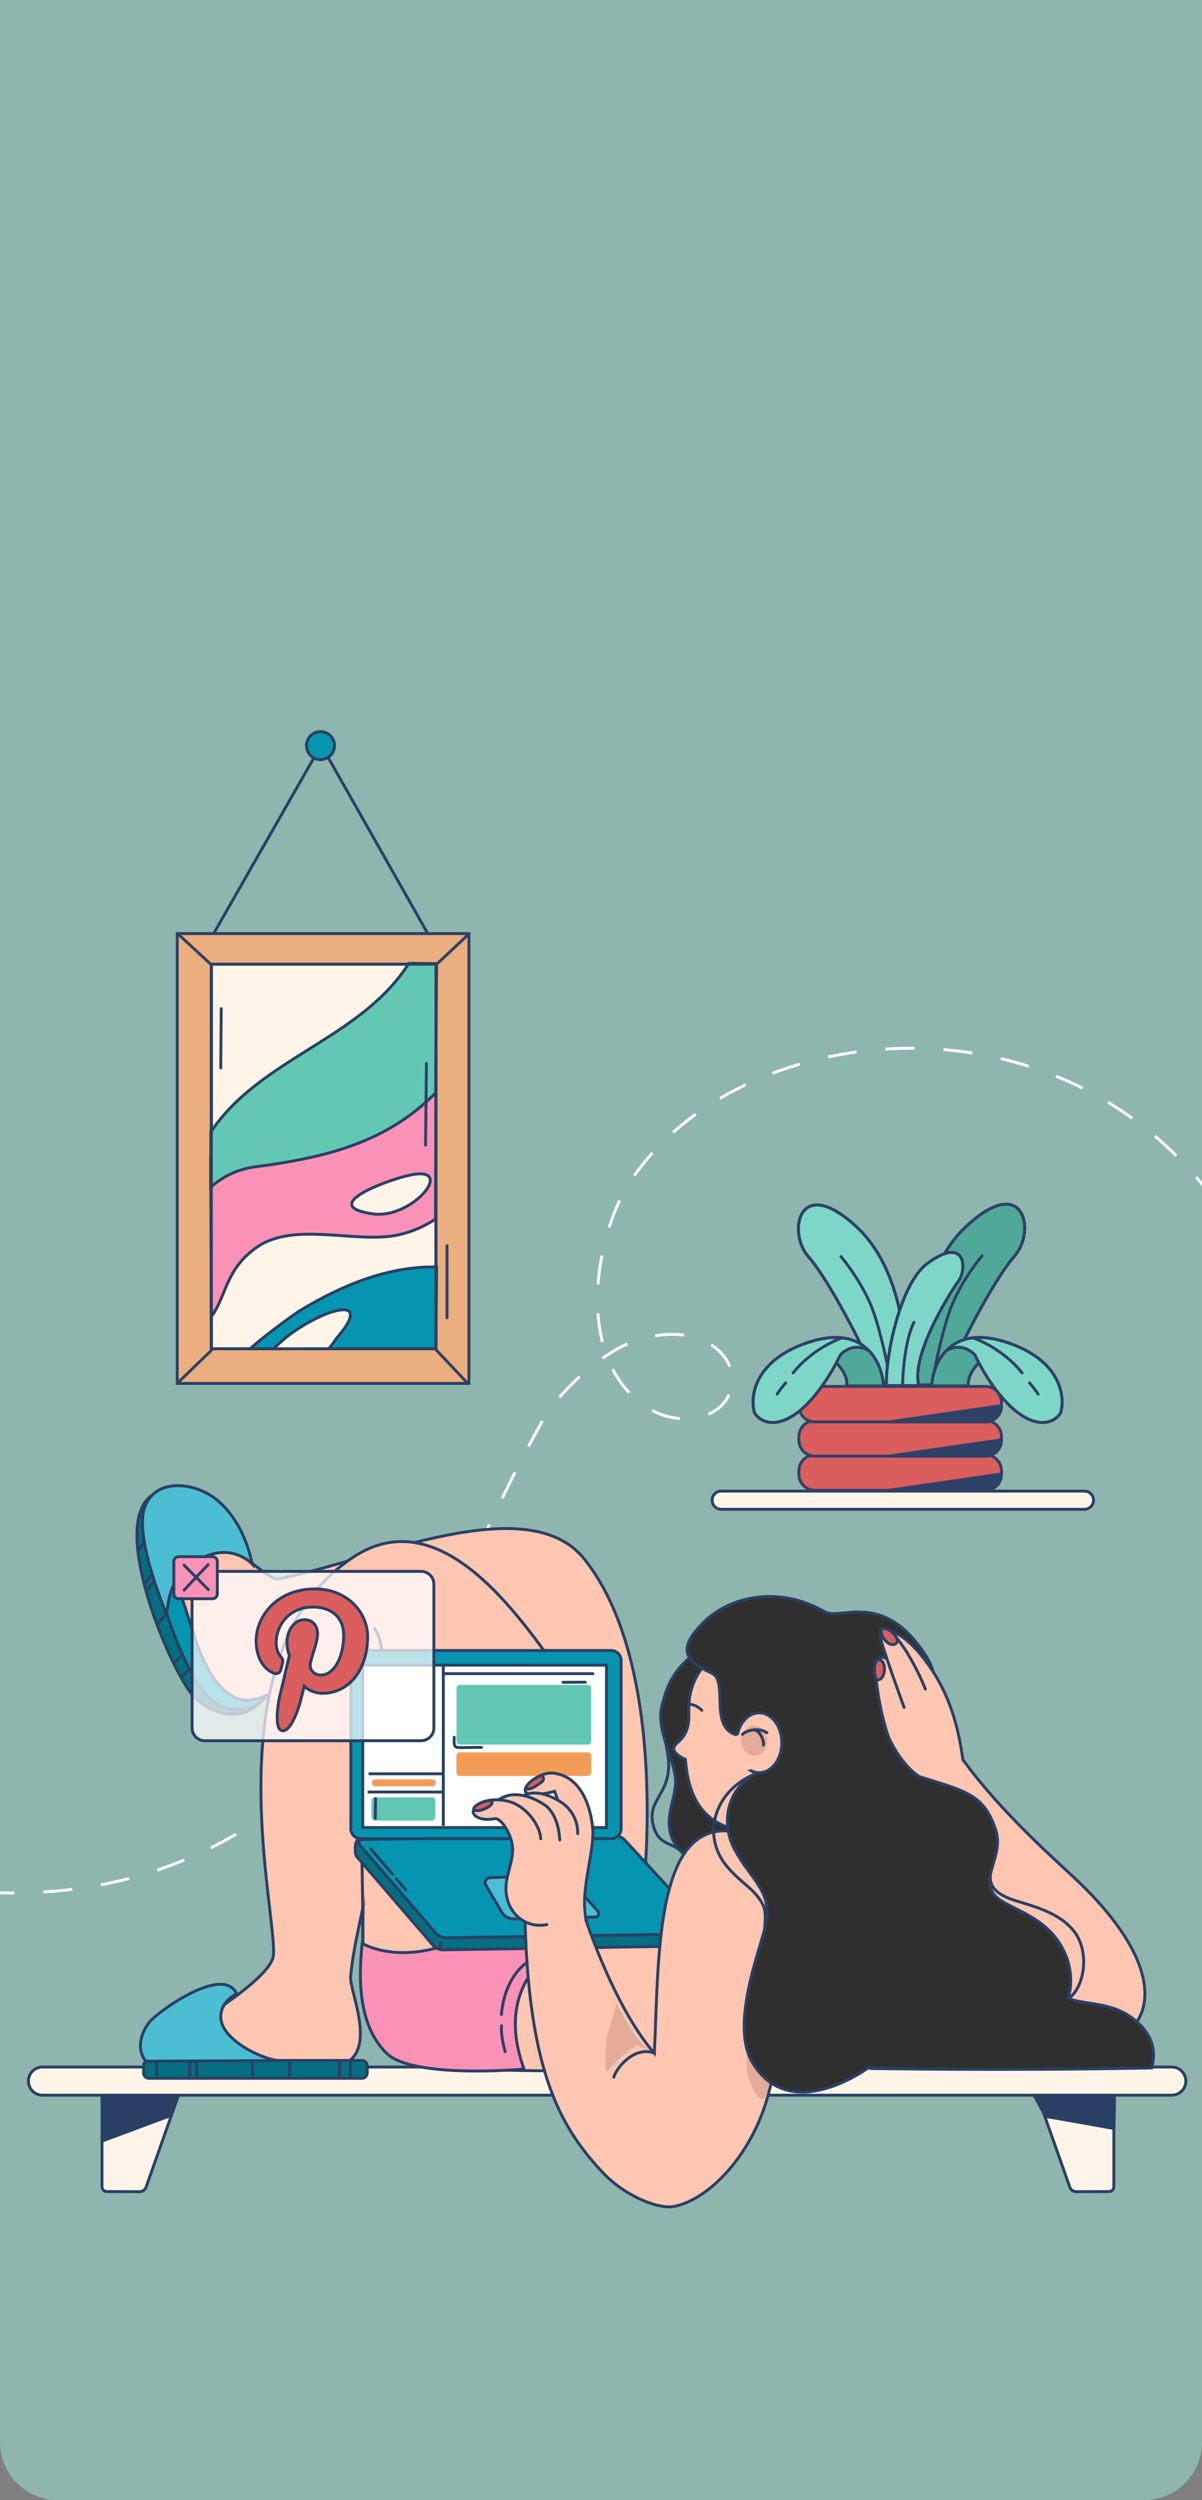 <svg width="414" height="861" viewBox="0 0 414 861" fill="none" xmlns="http://www.w3.org/2000/svg">
<rect x="0" y="0" width="414" height="861" fill="#808080" stroke="none"/>
<g clip-path="url(#clip0_1091_4996)">
<path d="M0 0H414V841C414 852.046 405.046 861 394 861H20C8.954 861 0 852.046 0 841V0Z" fill="#8EB6AE"/>
<g clip-path="url(#clip1_1091_4996)">
<path d="M418.188 413.186C362.818 338.053 253.942 351.404 217.179 406.709C205.029 424.987 197.234 467.568 222.466 484.44C232.308 491.021 244.935 489.396 249.847 482.452C258.453 470.285 243.048 452.667 217.361 462.328C207.827 465.914 193.126 478.052 186.299 490.273C168.746 521.696 161.697 543.93 142.456 572.088C74.277 671.863 -18.195 666.316 -119.231 619.495" stroke="white" stroke-miterlimit="10" stroke-dasharray="10 10"/>
<path d="M67.056 332.972L110.61 256.603L155.267 335.514" stroke="#294064" stroke-miterlimit="10" stroke-linecap="round"/>
<path d="M61.045 321.52H161.516V476.412H61.045V321.52Z" fill="#EBAE7E" stroke="#294064" stroke-miterlimit="10"/>
<path d="M72.795 332.048H150.147V464.494H72.795V332.048Z" fill="#FFF4E8" stroke="#294064" stroke-miterlimit="10"/>
<path d="M86.126 464.494C92.283 458.987 102.179 452.039 103.059 451.504C117.98 442.445 133.821 436.021 150.377 436.327L150.147 464.494H86.126Z" fill="#0595B0" stroke="#294064" stroke-miterlimit="10" stroke-linecap="round"/>
<path d="M72.775 453.451C78.126 446.163 77.582 437.054 88.584 429.447C101.421 420.572 122.801 428.368 137.064 425.311C141.699 424.318 146.065 422.409 150.009 419.82L150.197 356.025C134.315 353.826 115.028 371.995 103.519 378.44C97.306 381.92 91.428 385.388 85.597 389.469C80.95 392.722 76.721 394.357 72.562 398.271L72.775 453.451Z" fill="#FA91B6" stroke="#294064" stroke-miterlimit="10" stroke-linecap="round"/>
<path d="M150.377 331.879L140.82 331.746C124.278 357.882 89.69 364.267 72.626 389.814L72.562 408.877C76.766 405.154 81.878 402.631 87.665 401.876C112.789 398.599 133.28 393.312 150.06 376.369L150.377 331.879Z" fill="#62C8B3" stroke="#294064" stroke-miterlimit="10" stroke-linecap="round"/>
<path d="M140.535 404.834C132.018 406.859 109.718 415.36 128.407 418.03C142.202 420.001 157.925 400.701 140.535 404.834Z" fill="#FFF4E8" stroke="#294064" stroke-miterlimit="10" stroke-linecap="round"/>
<path d="M94.276 464.519C99.13 459.286 106.286 455.018 112.198 452.555C113.356 452.072 119.324 449.896 120.434 451.896C121.705 454.182 117.562 458.818 116.261 460.462C115.185 461.82 114.494 463.021 113.21 464.494L94.276 464.519Z" fill="#FFF4E8" stroke="#294064" stroke-miterlimit="10" stroke-linecap="round"/>
<path d="M72.795 332.048H150.147V464.494H72.795V332.048Z" stroke="#294064" stroke-miterlimit="10"/>
<path d="M150.377 332.087L161.551 321.579" stroke="#2E4166" stroke-miterlimit="10" stroke-linecap="round"/>
<path d="M149.989 464.634L160.905 476.191" stroke="#2E4166" stroke-miterlimit="10" stroke-linecap="round"/>
<path d="M73.35 464.503L61.42 476.023" stroke="#2E4166" stroke-miterlimit="10" stroke-linecap="round"/>
<path d="M72.41 331.879L61.655 321.962" stroke="#2E4166" stroke-miterlimit="10" stroke-linecap="round"/>
<path d="M76.195 347.351L76.033 367.784" stroke="#2E4166" stroke-miterlimit="10" stroke-linecap="round"/>
<path d="M146.877 366.227L146.571 394.362" stroke="#2E4166" stroke-miterlimit="10" stroke-linecap="round"/>
<path d="M153.96 453.831L153.964 428.975" stroke="#2E4166" stroke-miterlimit="10" stroke-linecap="round"/>
<path d="M105.56 256.78C105.56 254.114 107.721 251.953 110.387 251.953C113.053 251.953 115.214 254.114 115.214 256.78C115.214 259.446 113.053 261.607 110.387 261.607C107.721 261.607 105.56 259.446 105.56 256.78Z" fill="#0595B0" stroke="#294064" stroke-miterlimit="10"/>
<path d="M383.641 722.037C383.641 721.138 382.912 720.409 382.013 720.409H358.504C357.709 720.409 357.153 721.195 357.418 721.944L368.483 753.244C368.808 754.164 369.679 754.778 370.655 754.774L382.013 754.731C382.913 754.727 383.641 753.996 383.641 753.096V722.037Z" fill="#FFF4E8" stroke="#294064" stroke-miterlimit="10"/>
<path d="M35.136 722.037C35.136 721.138 35.865 720.409 36.765 720.409H60.274C61.069 720.409 61.625 721.195 61.36 721.944L50.294 753.244C49.969 754.164 49.098 754.778 48.123 754.774L36.765 754.731C35.864 754.727 35.136 753.996 35.136 753.096V722.037Z" fill="#FFF4E8" stroke="#294064" stroke-miterlimit="10"/>
<path d="M354.459 718.372L360.072 728.825L383.641 733.017C383.641 733.017 384.094 722.954 383.641 716.694C369.061 715.923 367.914 717.721 353.333 716.95" fill="#294064"/>
<path d="M354.459 718.372L360.072 728.825L383.641 733.017C383.641 733.017 384.094 722.954 383.641 716.694C369.061 715.923 367.914 717.721 353.333 716.95" stroke="#294064" stroke-miterlimit="10" stroke-linecap="round"/>
<path d="M35.21 719.168L35.975 737.04L57.913 728.881L60.646 721.327C60.646 721.327 55.195 719.453 52.357 719.373C45.998 719.194 39.635 719.482 33.273 719.536" fill="#294064"/>
<path d="M35.21 719.168L35.975 737.04L57.913 728.881L60.646 721.327C60.646 721.327 55.195 719.453 52.357 719.373C45.998 719.194 39.635 719.482 33.273 719.536" stroke="#294064" stroke-miterlimit="10" stroke-linecap="round"/>
<path d="M408.436 716.685C408.436 714.013 406.27 711.848 403.599 711.848H14.626C11.954 711.848 9.789 714.013 9.789 716.685V716.703C9.789 719.375 11.954 721.54 14.626 721.54H403.599C406.27 721.54 408.436 719.375 408.436 716.703V716.685Z" fill="#FFF4E8" stroke="#294064" stroke-miterlimit="10"/>
<path d="M245.272 516.619C245.272 514.903 246.663 513.512 248.378 513.512H373.525C375.241 513.512 376.632 514.903 376.632 516.619V516.668C376.632 518.383 375.241 519.774 373.525 519.774H248.378C246.663 519.774 245.272 518.383 245.272 516.668V516.619Z" fill="#FFF4E8" stroke="#294064" stroke-miterlimit="10"/>
<path d="M275.153 506.532C275.153 503.48 277.627 501.007 280.678 501.007H339.411C342.463 501.007 344.936 503.48 344.936 506.532V507.122V507.712C344.936 510.763 342.463 513.237 339.411 513.237H300.234H280.678C277.627 513.237 275.153 510.763 275.153 507.712V506.532Z" fill="#DB5E5E" stroke="#2E4166" stroke-miterlimit="10"/>
<path d="M339.411 513.237H306.13L344.936 507.613V507.712C344.936 510.763 342.463 513.237 339.411 513.237Z" fill="#2E4166" stroke="#2E4166" stroke-miterlimit="10"/>
<path d="M275.153 494.758C275.153 491.706 277.627 489.233 280.678 489.233H339.411C342.463 489.233 344.936 491.706 344.936 494.758V495.348V495.938C344.936 498.99 342.463 501.463 339.411 501.463H300.234H280.678C277.627 501.463 275.153 498.99 275.153 495.938V494.758Z" fill="#DB5E5E" stroke="#2E4166" stroke-miterlimit="10"/>
<path d="M339.411 501.463H306.13L344.936 495.839V495.938C344.936 498.99 342.463 501.463 339.411 501.463Z" fill="#2E4166" stroke="#2E4166" stroke-miterlimit="10"/>
<path d="M275.153 482.987C275.153 479.935 277.627 477.462 280.678 477.462H339.411C342.463 477.462 344.936 479.935 344.936 482.987V483.577V484.167C344.936 487.218 342.463 489.692 339.411 489.692H300.234H280.678C277.627 489.692 275.153 487.218 275.153 484.167V482.987Z" fill="#DB5E5E" stroke="#2E4166" stroke-miterlimit="10"/>
<path d="M339.411 489.692H306.13L344.936 484.067V484.167C344.936 487.218 342.463 489.692 339.411 489.692Z" fill="#2E4166" stroke="#2E4166" stroke-miterlimit="10"/>
<path d="M278.42 432.76C284.279 439.399 292.905 455.707 296.485 463.031L302.345 477.191H306.983H311.621C312.76 465.147 311.035 437.349 295.021 422.507C275.003 403.953 271.097 424.459 278.42 432.76Z" fill="#7ED7C6" stroke="#294064" stroke-miterlimit="10" stroke-linecap="round"/>
<path d="M289.65 432.76C291.766 435.201 296.779 441.939 299.903 449.361C303.028 456.782 305.925 471.006 306.983 477.191M306.983 477.191H311.621C312.76 465.147 311.035 437.349 295.021 422.507C275.003 403.953 271.097 424.459 278.42 432.76C284.279 439.399 292.905 455.707 296.485 463.031L302.345 477.191H306.983Z" stroke="#2E4166" stroke-miterlimit="10" stroke-linecap="round"/>
<path d="M349.499 432.487C343.64 439.127 335.015 455.434 331.434 462.758L325.575 476.919H320.936H316.298C315.159 464.875 316.884 437.076 332.899 422.234C352.917 403.68 356.823 424.187 349.499 432.487Z" fill="#50A998" stroke="#294064" stroke-miterlimit="10" stroke-linecap="round"/>
<path d="M338.269 432.487C336.154 434.928 331.141 441.667 328.016 449.088C324.891 456.509 321.994 470.734 320.936 476.919M320.936 476.919H316.298C315.159 464.875 316.884 437.076 332.899 422.234C352.917 403.68 356.823 424.187 349.499 432.487C343.64 439.127 335.015 455.434 331.434 462.758L325.575 476.919H320.936Z" stroke="#2E4166" stroke-miterlimit="10" stroke-linecap="round"/>
<path d="M319.35 435.152C310.15 441.963 305.008 466.547 305.284 477.191H310.866H316.448C313.553 465.874 328.825 442.814 330.096 441.219C332.998 437.578 333 425.048 319.35 435.152Z" fill="#7ED7C6" stroke="#294064" stroke-miterlimit="10" stroke-linecap="round"/>
<path d="M310.866 477.191H316.448C313.553 465.874 328.825 442.814 330.096 441.219C332.998 437.578 333 425.048 319.35 435.152C310.15 441.963 305.008 466.547 305.284 477.191H310.866ZM310.866 477.191C310.935 472.341 311.817 461.185 314.794 455.365" stroke="#2E4166" stroke-miterlimit="10" stroke-linecap="round"/>
<path d="M346.199 462.103C365.401 468.173 366.958 480.904 365.336 486.512C364.039 488.821 359.563 492.251 352.038 487.501C345.657 483.474 340.07 474.893 337.134 469.36C335.723 470.679 333.031 474.109 333.55 477.276H320.9C321.102 473.737 322.443 468.876 325.765 465.314C327.938 462.986 330.957 461.212 335.06 460.725C338.133 460.359 341.812 460.716 346.199 462.103Z" fill="#7ED7C6" stroke="#294064" stroke-miterlimit="10" stroke-linecap="round"/>
<path d="M325.765 465.314C322.443 468.876 321.102 473.737 320.9 477.276H333.55C333.031 474.109 335.723 470.679 337.134 469.36M325.765 465.314C330.436 462.341 334.415 465.014 335.82 466.721C336.166 467.473 336.607 468.367 337.134 469.36M325.765 465.314C327.938 462.986 330.957 461.212 335.06 460.725M337.134 469.36C340.07 474.893 345.657 483.474 352.038 487.501C359.563 492.251 364.039 488.821 365.336 486.512C366.958 480.904 365.401 468.173 346.199 462.103C341.812 460.716 338.133 460.359 335.06 460.725M335.06 460.725C338.404 461.819 346.482 465.766 352.038 472.797M354.589 476.215C355.403 477.191 357.128 479.339 357.518 480.121" stroke="#2E4166" stroke-miterlimit="10" stroke-linecap="round"/>
<path d="M325.765 465.315C322.443 468.876 321.102 473.737 320.9 477.276H333.55C333.031 474.11 335.723 470.679 337.134 469.36C336.607 468.368 336.166 467.474 335.82 466.722C334.415 465.014 330.436 462.342 325.765 465.315Z" fill="#50A998" stroke="#2E4166" stroke-miterlimit="10" stroke-linecap="round"/>
<path d="M278.999 462.103C259.797 468.173 258.24 480.904 259.862 486.512C261.159 488.821 265.635 492.251 273.161 487.501C279.541 483.474 285.129 474.893 288.065 469.36C289.475 470.679 292.167 474.109 291.648 477.276H304.298C304.097 473.737 302.755 468.876 299.432 465.314C297.261 462.986 294.241 461.212 290.139 460.725C287.066 460.359 283.386 460.716 278.999 462.103Z" fill="#7ED7C6" stroke="#294064" stroke-miterlimit="10" stroke-linecap="round"/>
<path d="M299.432 465.314C302.755 468.876 304.097 473.737 304.298 477.276H291.648C292.167 474.109 289.475 470.679 288.065 469.36M299.432 465.314C294.762 462.341 290.783 465.014 289.377 466.721C289.032 467.473 288.591 468.367 288.065 469.36M299.432 465.314C297.261 462.986 294.241 461.212 290.139 460.725M288.065 469.36C285.129 474.893 279.541 483.474 273.161 487.501C265.635 492.251 261.159 488.821 259.862 486.512C258.24 480.904 259.797 468.173 278.999 462.103C283.386 460.716 287.066 460.359 290.139 460.725M290.139 460.725C286.794 461.819 278.716 465.766 273.161 472.797M270.609 476.215C269.795 477.191 268.07 479.339 267.68 480.121" stroke="#2E4166" stroke-miterlimit="10" stroke-linecap="round"/>
<path d="M299.432 465.315C302.755 468.876 304.097 473.737 304.298 477.276H291.648C292.167 474.11 289.475 470.679 288.065 469.36C288.591 468.368 289.032 467.474 289.377 466.722C290.783 465.014 294.762 462.342 299.432 465.315Z" fill="#50A998" stroke="#2E4166" stroke-miterlimit="10" stroke-linecap="round"/>
<path d="M83.351 539.476C83.351 539.476 96.468 571.674 92.068 582.245C87.676 592.799 74.935 592.599 66.882 584.385C59.366 576.72 37.618 526.339 51.955 515.21" fill="#056E81"/>
<path d="M83.351 539.476C83.351 539.476 96.468 571.674 92.068 582.245C87.676 592.799 74.935 592.599 66.882 584.385C59.366 576.72 37.618 526.339 51.955 515.21" stroke="#294064" stroke-miterlimit="10" stroke-linecap="round"/>
<path d="M85.044 538.223C85.044 538.223 97.232 575.007 91.104 584.68C88.689 588.493 78.714 591.545 71.743 584.417C62.808 575.281 54.384 548.122 53.169 539.545" fill="#0595B0"/>
<path d="M85.044 538.223C85.044 538.223 97.232 575.007 91.104 584.68C88.689 588.493 78.714 591.545 71.743 584.417C62.808 575.281 54.384 548.122 53.169 539.545" stroke="#294064" stroke-miterlimit="10" stroke-linecap="round"/>
<path d="M302.215 652.457L221.462 652.448C221.462 652.448 230.949 574.112 201.293 536.952C181.864 512.607 129.037 537.125 95.902 543.78C92.432 544.477 84.426 534.32 66.58 525.646C62.648 523.735 56.832 513.993 55.152 513.951C49.548 513.81 57.071 533.769 57.071 533.769C57.071 533.769 63.86 553.719 66.068 560.656C68.113 567.078 71.813 579.628 80.451 584.349C88.821 588.924 101.825 579.298 108.362 566.155C115.774 551.252 153.384 573.644 167.99 573.372C175.858 650.901 165.11 622.381 172.978 699.91C198.606 701.519 178.995 690.036 204.623 691.644" fill="#FFC6B2"/>
<path d="M302.215 652.457L221.462 652.448C221.462 652.448 230.949 574.112 201.293 536.952C181.864 512.607 129.037 537.125 95.902 543.78C92.432 544.477 84.426 534.32 66.58 525.646C62.648 523.735 56.832 513.993 55.152 513.951C49.548 513.81 57.071 533.769 57.071 533.769C57.071 533.769 63.86 553.719 66.068 560.656C68.113 567.078 71.813 579.628 80.451 584.349C88.821 588.924 101.825 579.298 108.362 566.155C115.774 551.252 153.384 573.644 167.99 573.372C175.858 650.901 165.11 622.381 172.978 699.91C198.606 701.519 178.995 690.036 204.623 691.644" stroke="#294064" stroke-miterlimit="10" stroke-linecap="round"/>
<path d="M253.436 712.04C256.193 693.975 199.483 638.059 188.768 595.205C179.658 558.773 120.779 511.582 126.268 545.381C135.608 602.885 111.977 693.685 136.465 708.9C147.972 716.049 253.436 712.04 253.436 712.04Z" fill="#FFC6B2" stroke="#294064" stroke-miterlimit="10" stroke-linecap="round"/>
<path d="M226.839 654.927C212.892 662.22 195.263 664.876 184.999 676.806C173.856 689.758 177.64 704.57 180.488 712.555C171.37 713.327 141.164 714.884 133.21 707.16C124.418 698.622 123.076 684.405 124.749 669.24C124.749 669.24 136.323 676.568 155.876 669.046C179.817 659.834 176.013 648.036 189.2 635.89C195.475 630.11 192.865 619.035 201.397 618.951" fill="#FA91B6"/>
<path d="M226.839 654.927C212.892 662.22 195.263 664.876 184.999 676.806C173.856 689.758 177.64 704.57 180.488 712.555C171.37 713.327 141.164 714.884 133.21 707.16C124.418 698.622 123.076 684.405 124.749 669.24C124.749 669.24 136.323 676.568 155.876 669.046C179.817 659.834 176.013 648.036 189.2 635.89C195.475 630.11 192.865 619.035 201.397 618.951" stroke="#294064" stroke-miterlimit="10" stroke-linecap="round"/>
<path d="M199.466 631.549C201.586 631.549 203.356 632.679 205.342 633.263C211.242 634.998 216.227 638.213 221.744 640.852C226.2 642.983 212.56 644.25 215.13 648.362C215.991 649.74 235.418 657.767 233.984 658.723C231.373 660.464 226.042 659.816 222.968 659.702C211.68 659.284 202.06 653.092 190.653 653.092" fill="#EBAE7E"/>
<path d="M199.466 631.549C201.586 631.549 203.356 632.679 205.342 633.263C211.242 634.998 216.227 638.213 221.744 640.852C226.2 642.983 212.56 644.25 215.13 648.362C215.991 649.74 235.418 657.767 233.984 658.723C231.373 660.464 226.042 659.816 222.968 659.702C211.68 659.284 202.06 653.092 190.653 653.092" stroke="#294064" stroke-miterlimit="10" stroke-linecap="round"/>
<path d="M196.178 580.488C183.876 564.764 154.516 514.311 121.456 536.395C71.82 569.552 96.031 660.883 94.118 673.759C93.098 680.624 71.676 694.416 67.612 696.322C63.879 698.073 49.198 702.957 52.046 708.164C54.519 712.687 85.019 717.171 98.768 711.969C102.109 710.705 110.605 714.762 118.852 710.632C129.697 705.2 120.357 685.775 120.77 680.706C122.268 662.33 132.908 633.053 135.838 584.391" fill="#FFC6B2"/>
<path d="M196.178 580.488C183.876 564.764 154.516 514.311 121.456 536.395C71.82 569.552 96.031 660.883 94.118 673.759C93.098 680.624 71.676 694.416 67.612 696.322C63.879 698.073 49.198 702.957 52.046 708.164C54.519 712.687 85.019 717.171 98.768 711.969C102.109 710.705 110.605 714.762 118.852 710.632C129.697 705.2 120.357 685.775 120.77 680.706C122.268 662.33 132.908 633.053 135.838 584.391" stroke="#294064" stroke-miterlimit="10" stroke-linecap="round"/>
<path d="M125.011 668.704C124.807 620.105 122.901 615.11 126.627 586.947C126.627 586.947 135.777 571.672 129.033 560.809" fill="#FFC6B2"/>
<path d="M125.011 668.704C124.807 620.105 122.901 615.11 126.627 586.947C126.627 586.947 135.777 571.672 129.033 560.809" stroke="#294064" stroke-miterlimit="10" stroke-linecap="round"/>
<path d="M135.289 637.99C135.422 638.434 135.612 638.864 135.688 639.32C136.288 642.923 137.431 646.505 137.317 650.156C137.253 652.175 135.998 653.98 135.17 655.823C133.836 658.791 127.266 661.431 126.257 659.789C125.714 658.906 125.517 650.583 125.517 650.583C124.74 647.529 126.954 640.404 128.533 637.19C129.707 634.8 132.278 632.679 132.317 629.876" fill="#FFC6B2"/>
<path d="M126.483 711.408C126.483 710.397 125.663 709.578 124.652 709.578H51.274C50.263 709.578 49.444 710.397 49.444 711.408V713.89C49.444 714.901 50.263 715.721 51.274 715.721H124.652C125.663 715.721 126.483 714.901 126.483 713.89V711.408Z" fill="#056E81" stroke="#294064" stroke-miterlimit="10"/>
<path d="M86.872 538.616C85.268 530.966 81.639 521.927 74.094 516.069C67.208 510.723 53.831 508.622 49.9 518.926C45.969 529.23 57.377 555.921 57.377 555.921C58.267 550.802 57.937 543.483 68.391 537.259C79.494 530.648 86.872 538.616 86.872 538.616Z" fill="#4CBED4" stroke="#294064" stroke-miterlimit="10" stroke-linecap="round"/>
<path d="M81.555 686.701C81.555 686.701 76.566 688.649 76.061 693.864C75.295 701.752 88.916 708.692 95.677 709.632L50.205 709.827C47.237 706.304 48.006 700.573 51.589 696.227C54.367 692.859 76.933 676.395 81.555 686.701Z" fill="#4CBED4" stroke="#294064" stroke-miterlimit="10" stroke-linecap="round"/>
<path d="M244.749 574.003C246.367 570.025 242.655 567.34 239.131 569.752C234.401 572.989 230.81 577.951 229.128 583.436C228.553 585.31 227.82 587.419 227.642 589.373C226.958 596.843 231.143 603.976 232.468 611.15C233.683 617.735 229.177 623.928 230.845 630.988C233.724 643.172 249 643.117 258.648 639.92C261.959 638.823 265.074 637.075 268.173 635.505C268.676 635.25 271.044 634.083 271.664 633.906C272.322 633.718 273.082 633.837 273.675 633.495" fill="#2F2F2F"/>
<path d="M244.749 574.003C246.367 570.025 242.655 567.34 239.131 569.752C234.401 572.989 230.81 577.951 229.128 583.436C228.553 585.31 227.82 587.419 227.642 589.373C226.958 596.843 231.143 603.976 232.468 611.15C233.683 617.735 229.177 623.928 230.845 630.988C233.724 643.172 249 643.117 258.648 639.92C261.959 638.823 265.074 637.075 268.173 635.505C268.676 635.25 271.044 634.083 271.664 633.906C272.322 633.718 273.082 633.837 273.675 633.495" stroke="#294064" stroke-miterlimit="10" stroke-linecap="round"/>
<path d="M283.581 570.97C281.661 569.99 278.259 567.908 275.785 567.543C273.08 567.143 270.352 566.912 267.625 566.803C263.113 566.622 268.703 567.139 264.198 567.455C257.364 567.935 244.361 567.522 239.425 578.353C235.908 586.07 238.064 590.321 236.815 594.853C235.573 599.36 232.589 600.045 232.105 601.804C231.503 603.993 236.058 605.894 236.058 605.894C236.71 613.369 238.68 625.679 251.686 629.608C262.181 632.779 271.8 627.793 274.864 626.618C283.442 623.329 266.866 622.437 275.315 618.767C285.964 614.14 290.006 598.854 289.134 587.498C288.655 581.262 285.672 575.565 283.678 569.7C283.218 570.44 283.291 570.024 283.581 570.97Z" fill="#FFC6B2" stroke="#294064" stroke-miterlimit="10" stroke-linecap="round"/>
<path d="M210.534 636.313L123.386 633.66C122.144 633.68 122.068 638.462 122.879 639.404L149.066 669.823C149.996 670.903 151.358 671.515 152.783 671.493L241.645 670.11C242.515 670.097 242.96 669.061 242.371 668.421L214.306 637.933C213.465 637.019 211.776 636.294 210.534 636.313Z" fill="#056E81" stroke="#294064" stroke-miterlimit="10"/>
<path d="M215.26 633.776C214.291 632.723 212.919 632.134 211.488 632.156L124.614 633.507C123.721 633.521 123.25 634.57 123.832 635.247L150.02 665.666C150.95 666.746 152.312 667.358 153.737 667.336L242.599 665.953C243.469 665.94 243.914 664.904 243.325 664.264L215.26 633.776Z" fill="#0595B0" stroke="#294064" stroke-miterlimit="10"/>
<path d="M196.405 647.733C195.202 646.415 193.479 645.695 191.696 645.763L168.717 646.648C167.446 646.697 166.687 648.085 167.332 649.182L172.796 658.473C173.677 659.971 175.299 660.875 177.036 660.836L204.942 660.22C206.039 660.196 206.597 658.891 205.857 658.08L196.405 647.733Z" fill="#4CBED4" stroke="#294064" stroke-miterlimit="10"/>
<path d="M120.832 571.852C120.832 569.944 122.379 568.397 124.287 568.397H210.466C212.374 568.397 213.921 569.944 213.921 571.852V629.766C213.921 631.674 212.374 633.22 210.466 633.22H124.287C122.379 633.22 120.832 631.674 120.832 629.766V571.852Z" fill="#0595B0" stroke="#294064" stroke-miterlimit="10"/>
<path d="M124.938 573.452H208.881V629.37H124.938V573.452Z" fill="white" stroke="#294064" stroke-miterlimit="10"/>
<path d="M157.213 581.452C157.213 580.782 157.756 580.239 158.426 580.239H202.427C203.097 580.239 203.64 580.782 203.64 581.452V599.596C203.64 600.266 203.097 600.809 202.427 600.809H158.426C157.756 600.809 157.213 600.266 157.213 599.596V581.452Z" fill="#62C8B3"/>
<path d="M157.213 604.693C157.213 604.023 157.756 603.48 158.426 603.48H202.427C203.097 603.48 203.64 604.023 203.64 604.693V610.408C203.64 611.078 203.097 611.621 202.427 611.621H158.426C157.756 611.621 157.213 611.078 157.213 610.408V604.693Z" fill="#F39C57"/>
<path d="M128.096 613.972C128.096 613.302 128.64 612.759 129.31 612.759H148.889C149.559 612.759 150.102 613.302 150.102 613.972C150.102 614.642 149.559 615.185 148.889 615.185H129.31C128.64 615.185 128.096 614.642 128.096 613.972Z" fill="#F39C57"/>
<path d="M127.928 620.164C127.928 619.494 128.471 618.951 129.141 618.951H148.721C149.391 618.951 149.934 619.494 149.934 620.164V625.782C149.934 626.452 149.391 626.995 148.721 626.995H129.141C128.471 626.995 127.928 626.452 127.928 625.782V620.164Z" fill="#62C8B3"/>
<path d="M152.682 572.85V628.768" stroke="#294064" stroke-miterlimit="10"/>
<path d="M126.627 617.134H152.596" stroke="#294064" stroke-miterlimit="10"/>
<path d="M126.947 610.866H152.483" stroke="#294064" stroke-miterlimit="10"/>
<path d="M152.682 576.377H204.215" stroke="#294064" stroke-miterlimit="10" stroke-linecap="round"/>
<path d="M66.152 545.564C66.152 543.129 68.126 541.156 70.56 541.156H145.03C147.464 541.156 149.438 543.129 149.438 545.564V595.067C149.438 597.501 147.464 599.475 145.03 599.475H70.56C68.126 599.475 66.152 597.501 66.152 595.067V545.564Z" fill="white" fill-opacity="0.723" stroke="#294064" stroke-miterlimit="10"/>
<path d="M121.646 552.205C118.283 548.976 113.628 547.198 108.54 547.198C100.767 547.198 95.987 550.384 93.345 553.056C90.089 556.35 88.222 560.724 88.222 565.056C88.222 570.495 90.497 574.67 94.307 576.223C94.563 576.328 94.82 576.38 95.073 576.38C95.877 576.38 96.513 575.854 96.734 575.011C96.863 574.527 97.161 573.333 97.29 572.815C97.568 571.791 97.344 571.299 96.739 570.586C95.637 569.282 95.124 567.74 95.124 565.734C95.124 559.774 99.562 553.439 107.787 553.439C114.313 553.439 118.368 557.149 118.368 563.12C118.368 566.888 117.556 570.377 116.082 572.946C115.057 574.731 113.256 576.858 110.491 576.858C109.295 576.858 108.221 576.367 107.543 575.511C106.903 574.701 106.691 573.655 106.949 572.565C107.24 571.334 107.637 570.049 108.021 568.808C108.721 566.539 109.383 564.397 109.383 562.688C109.383 559.765 107.585 557.8 104.911 557.8C101.512 557.8 98.849 561.253 98.849 565.66C98.849 567.821 99.423 569.438 99.683 570.059C99.255 571.873 96.71 582.659 96.228 584.693C95.948 585.88 94.267 595.258 97.05 596.006C100.177 596.846 102.972 587.713 103.256 586.681C103.487 585.841 104.294 582.667 104.788 580.716C106.298 582.17 108.728 583.153 111.093 583.153C115.551 583.153 119.561 581.147 122.383 577.505C125.12 573.971 126.627 569.047 126.627 563.639C126.627 559.412 124.812 555.244 121.646 552.205Z" fill="#DB5E5E" stroke="#294064" stroke-miterlimit="10" stroke-linecap="round"/>
<path d="M59.879 537.743C59.879 536.828 60.621 536.086 61.536 536.086H73.189C74.104 536.086 74.846 536.828 74.846 537.743V548.921C74.846 549.836 74.104 550.578 73.189 550.578H61.536C60.621 550.578 59.879 549.836 59.879 548.921V537.743Z" fill="#FA91B6" stroke="#294064" stroke-miterlimit="10"/>
<path d="M63.413 539.035L71.735 547.418" stroke="#294064" stroke-miterlimit="10" stroke-linecap="round"/>
<path d="M71.663 538.846L63.41 547.588" stroke="#294064" stroke-miterlimit="10" stroke-linecap="round"/>
<path d="M324.836 595.669C337.273 617.142 360.156 637.493 369.546 646.222C394.619 669.53 398.464 687.647 390.803 697.328C372.917 718.016 297.404 705.805 297.404 705.805C297.404 705.805 297.126 701.539 275.691 695.778L278.649 681.412C293.924 682.742 305.86 672.553 328.798 667.782C322.995 649.343 321.744 626.859 312.887 611.642L324.836 595.669ZM175.299 626.478L198.2 627.571C200.74 638.137 198.494 651.77 201.553 660.593C209.084 682.32 217.749 698.41 225.388 707.123C226.974 672.069 225.626 623.136 255.955 631.434C274.255 636.441 272.478 688.412 265.161 719.241C259.763 741.988 243.761 757.933 231.797 759.912C226.746 760.748 215.281 756.449 207.397 747.967C193.696 733.226 183.164 715.374 181.06 667.89C180.572 656.884 180.965 649.121 179.324 642.454C177.462 634.886 175.299 626.478 175.299 626.478Z" fill="#FFC6B2" stroke="#294064" stroke-miterlimit="10" stroke-linecap="round"/>
<path d="M262.89 676.897C261.608 677.69 257.782 684.207 256.923 685.899L262.89 676.897Z" fill="#E4AC98"/>
<path d="M266.271 714.724C265.05 716.702 264.863 718.751 264.103 720.887C264.006 721.159 263.644 722.767 263.302 722.848C260.443 723.524 257.87 716.371 257.573 714.673C255.926 705.279 259.73 697.48 264.559 689.659" fill="#E4AC98"/>
<path d="M223.455 706.133C218.382 701.469 215.653 695.888 212.269 689.863C211.489 694.104 209.551 698 208.945 702.256C208.41 706.011 208.567 709.842 208.71 713.632C212.561 710.065 214.838 706.649 219.642 704.353" fill="#E4AC98"/>
<path d="M390.724 712.018L299.375 711.899C299.375 711.899 272.22 732.216 259.146 710.27C251.875 698.065 260.49 674.914 263.436 664.169C266.847 651.728 258.74 647.65 253.04 636.984C248.692 628.847 250.589 620.548 254.114 616.022C260.607 607.684 266.342 611.597 267.592 599.866C268.218 593.996 263.443 597.592 258.364 597.897C241.842 598.888 251.945 579.331 245.105 576.205C234.921 571.551 233.736 567.243 242.462 558.59C251.488 549.641 268.43 545.987 284.122 555.094C289.522 558.228 304.197 547.269 318.956 570.298C327.015 582.872 317.702 596.636 318.459 605.417C319.192 613.911 334.145 605.979 339.368 623.807C343.125 636.628 334.22 648.07 337.509 653.108C340.747 658.069 365.119 659.873 362.073 686.933C361.42 692.731 390.756 683.838 390.724 712.018Z" fill="#2F2F2F" stroke="#294064" stroke-miterlimit="10" stroke-linecap="round"/>
<path d="M269.267 600.177C269.267 594.484 265.779 589.869 261.477 589.869C257.174 589.869 253.686 594.484 253.686 600.177C253.686 605.87 257.174 610.485 261.477 610.485C265.779 610.485 269.267 605.87 269.267 600.177Z" fill="#FFC6B2" stroke="#294064" stroke-miterlimit="10"/>
<path d="M263.29 603.386C263.29 599.963 260.278 597.189 256.562 597.189C252.847 597.189 249.835 599.963 249.835 603.386C249.835 606.808 252.847 609.583 256.562 609.583C260.278 609.583 263.29 606.808 263.29 603.386Z" fill="#FFC6B2"/>
<path d="M264.298 599.475C264.298 596.613 262.271 594.293 259.77 594.293C257.269 594.293 255.241 596.613 255.241 599.475C255.241 602.337 257.269 604.657 259.77 604.657C262.271 604.657 264.298 602.337 264.298 599.475Z" fill="#E4AC98"/>
<path d="M264.138 596.707C261.525 594.951 257.326 595.685 255.724 597.287" stroke="#294064" stroke-miterlimit="10" stroke-linecap="round"/>
<path d="M260.152 595.842C261.964 596.445 263.197 599.561 262.935 601.004" stroke="#294064" stroke-miterlimit="10" stroke-linecap="round"/>
<path d="M237.391 586.95C237.391 586.95 239.529 586.775 241.723 588.986" stroke="#294064" stroke-miterlimit="10" stroke-linecap="round"/>
<path d="M202.137 662.069C199.247 652.838 204.817 637.992 204.16 629.868C203.598 622.906 200.486 611.709 190.516 610.63C183.769 609.899 172.441 621.619 191.033 616.916L193.923 624.946" fill="#FFC6B2"/>
<path d="M202.137 662.069C199.247 652.838 204.817 637.992 204.16 629.868C203.598 622.906 200.486 611.709 190.516 610.63C183.769 609.899 172.441 621.619 191.033 616.916L193.923 624.946" stroke="#294064" stroke-miterlimit="10" stroke-linecap="round"/>
<path d="M198.975 631.444C199.087 627.642 197.228 623.071 192.972 620.457C188.3 617.588 182.19 615.579 177.763 620.268" fill="#FFC6B2"/>
<path d="M198.975 631.444C199.087 627.642 197.228 623.071 192.972 620.457C188.3 617.588 182.19 615.579 177.763 620.268" stroke="#294064" stroke-miterlimit="10" stroke-linecap="round"/>
<path d="M192.789 633.628C192.409 626.829 189.809 623.128 187.804 621.736C184.371 619.354 180.27 617.785 176.443 618.106C174.175 618.296 171.943 619.433 170.387 620.8" fill="#FFC6B2"/>
<path d="M192.789 633.628C192.409 626.829 189.809 623.128 187.804 621.736C184.371 619.354 180.27 617.785 176.443 618.106C174.175 618.296 171.943 619.433 170.387 620.8" stroke="#294064" stroke-miterlimit="10" stroke-linecap="round"/>
<path d="M186.224 633.229C186.041 628.663 181.56 622.68 176.472 620.786C171.126 618.797 163.947 619.942 163.01 623.635C162.621 625.17 165.229 627.257 170.349 626.332C172.521 625.939 175.764 631.174 176.41 635.216C177.039 639.145 175.522 642.557 174.602 647.068C172.553 657.119 180.016 664.484 188.355 662.794" fill="#FFC6B2"/>
<path d="M186.224 633.229C186.041 628.663 181.56 622.68 176.472 620.786C171.126 618.797 163.947 619.942 163.01 623.635C162.621 625.17 165.229 627.257 170.349 626.332C172.521 625.939 175.764 631.174 176.41 635.216C177.039 639.145 175.522 642.557 174.602 647.068C172.553 657.119 180.016 664.484 188.355 662.794" stroke="#294064" stroke-miterlimit="10" stroke-linecap="round"/>
<path d="M350.587 636.631C350.188 633.306 327.353 602.393 326.399 599.202C324.863 594.064 322.306 589.538 318.27 586.043C316.941 584.892 314.125 583.574 312.357 584.739C309.932 586.338 310.578 589.588 311.208 591.944C312.378 596.322 316.372 607.029 320.724 608.868C322.319 609.542 328.522 635.332 335.666 648.67C338.631 654.207 348.898 657.054 348.425 655.49" fill="#FFC6B2"/>
<path d="M350.587 636.631C350.188 633.306 327.353 602.393 326.399 599.202C324.863 594.064 322.306 589.538 318.27 586.043C316.941 584.892 314.125 583.574 312.357 584.739C309.932 586.338 310.578 589.588 311.208 591.944C312.378 596.322 316.372 607.029 320.724 608.868C322.319 609.542 328.522 635.332 335.666 648.67C338.631 654.207 348.898 657.054 348.425 655.49" stroke="#FFC6B2" stroke-miterlimit="10" stroke-linecap="round"/>
<path d="M338.75 654.761C323.563 636.269 320.992 613.861 319.017 613.109C313.123 610.867 307.932 602.644 306.135 598.373C304.353 594.139 301.41 580.861 301.665 574.33C301.857 569.415 305.236 570.176 306.931 572.985C309.175 576.705 310.491 582.255 312.051 586.028" fill="#FFC6B2"/>
<path d="M338.75 654.761C323.563 636.269 320.992 613.861 319.017 613.109C313.123 610.867 307.932 602.644 306.135 598.373C304.353 594.139 301.41 580.861 301.665 574.33C301.857 569.415 305.236 570.176 306.931 572.985C309.175 576.705 310.491 582.255 312.051 586.028" stroke="#294064" stroke-miterlimit="10" stroke-linecap="round"/>
<path d="M332.694 615.829C332.694 615.829 332.213 611.027 331.974 608.851C330.645 596.703 327.683 584.993 320.701 574.665C317.582 570.052 313.363 564.787 308.263 562.252C306.952 561.6 304.127 560.654 303.349 562.848C302.867 564.207 303.687 565.852 304.2 567.005C306.086 571.248 308.844 575.214 311.152 579.231" fill="#FFC6B2"/>
<path d="M332.694 615.829C332.694 615.829 332.213 611.027 331.974 608.851C330.645 596.703 327.683 584.993 320.701 574.665C317.582 570.052 313.363 564.787 308.263 562.252C306.952 561.6 304.127 560.654 303.349 562.848C302.867 564.207 303.687 565.852 304.2 567.005C306.086 571.248 308.844 575.214 311.152 579.231" stroke="#294064" stroke-miterlimit="10" stroke-linecap="round"/>
<path d="M318.719 581.699C316.256 575.303 309.397 562.108 304.623 560.783C301.984 560.05 303.751 565.926 303.917 566.455C306.175 573.663 308.846 580.876 311.383 587.991" fill="#FFC6B2"/>
<path d="M318.719 581.699C316.256 575.303 309.397 562.108 304.623 560.783C301.984 560.05 303.751 565.926 303.917 566.455C306.175 573.663 308.846 580.876 311.383 587.991" stroke="#294064" stroke-miterlimit="10" stroke-linecap="round"/>
<path d="M328.917 604.091C331.262 605.855 333.585 609.196 334.428 612.039C335.145 614.456 334.201 617.049 331.271 615.994C330.039 615.55 328.741 613.584 327.895 612.672C326.738 611.424 325.529 610.239 324.486 608.892C323.542 607.674 322.696 606.185 321.519 605.179" fill="#FFC6B2"/>
<path d="M200.14 648.002C200.221 648.711 199.909 649.413 199.853 650.124C199.752 651.414 200.765 653.52 200.771 654.818C200.779 656.873 201.122 659.679 201.357 661.723C201.366 661.793 202.145 668.976 202.157 669.045C202.191 669.258 201.64 663.468 200.617 663.493C198.84 663.536 198.256 658.924 198.038 658.018C196.972 653.59 196.933 649.822 196.81 645.235C196.751 643.015 196.17 640.755 196.354 638.523" fill="#FFC6B2"/>
<path d="M225.397 707.101C219.278 704.589 212.858 710.982 211.405 715.34" stroke="#294064" stroke-miterlimit="10" stroke-linecap="round"/>
<path d="M120.832 709.85L120.648 715.359" stroke="#294064" stroke-miterlimit="10"/>
<path d="M117.017 709.899L116.843 715.47" stroke="#294064" stroke-miterlimit="10"/>
<path d="M99.796 709.777L99.785 715.959" stroke="#294064" stroke-miterlimit="10"/>
<path d="M86.915 710.095L87.051 715.615" stroke="#294064" stroke-miterlimit="10"/>
<path d="M67.696 709.776L67.788 715.675" stroke="#294064" stroke-miterlimit="10"/>
<path d="M65.346 710.007L65.299 715.583" stroke="#294064" stroke-miterlimit="10"/>
<path d="M53.962 709.914L54.054 715.675" stroke="#294064" stroke-miterlimit="10"/>
<path d="M64.984 574.863L62.349 577.89" stroke="#294064" stroke-miterlimit="10"/>
<path d="M62.722 569.939L59.879 573.021" stroke="#294064" stroke-miterlimit="10"/>
<path d="M57.278 555.647L53.969 559.517" stroke="#294064" stroke-miterlimit="10"/>
<path d="M53.233 544.459L50.368 547.923" stroke="#294064" stroke-miterlimit="10"/>
<path d="M52.383 542.088L49.577 545.846" stroke="#294064" stroke-miterlimit="10"/>
<path d="M49.62 531.085L47.418 534.258" stroke="#294064" stroke-miterlimit="10"/>
<path d="M151.868 669.034C151.697 669.68 151.605 670.325 151.637 670.995" stroke="#294064" stroke-miterlimit="10" stroke-linecap="round"/>
<path d="M127.601 636.612L135.213 645.418" stroke="#294064" stroke-miterlimit="10" stroke-linecap="round"/>
<path d="M136.507 647.06L139.796 650.868" stroke="#294064" stroke-miterlimit="10" stroke-linecap="round"/>
<path d="M165.86 601.773C163.595 601.694 161.332 601.869 159.099 601.839C158.542 601.832 157.239 601.945 156.806 601.426C156.204 600.704 156.471 599.11 156.443 598.266" stroke="#294064" stroke-miterlimit="10" stroke-linecap="round"/>
<path d="M201.606 579.314L193.933 579.357" stroke="#294064" stroke-miterlimit="10" stroke-linecap="round"/>
<path d="M129.337 619.406L129.257 626.186" stroke="#294064" stroke-miterlimit="10" stroke-linecap="round"/>
<path d="M181.53 675.737C175.926 679.943 173.262 686.966 172.699 693.749" stroke="#294064" stroke-miterlimit="10" stroke-linecap="round"/>
<path d="M172.746 697.643C172.43 701.411 173.996 706.552 173.996 706.552" stroke="#294064" stroke-miterlimit="10" stroke-linecap="round"/>
<path d="M259.641 611.087C245.799 617.072 241.512 632.434 250.56 642.984C255.544 648.795 259.881 650.451 262.728 655.857C264.09 658.444 263.42 662.389 263.295 665.204" stroke="#294064" stroke-miterlimit="10" stroke-linecap="round"/>
<path d="M229.475 601.411C233.382 618.073 222.061 618.457 225.126 629.097C227.091 635.919 231.944 634.173 235.346 638.436" stroke="#294064" stroke-miterlimit="10" stroke-linecap="round"/>
<path d="M341.12 645.387C340.284 652.202 347.924 653.969 352.581 655.408C358.97 657.381 365.695 659.689 369.99 665.185C375.053 671.662 374.065 683.662 368.019 688.387" stroke="#294064" stroke-miterlimit="10" stroke-linecap="round"/>
<path d="M165.536 620.938C170.133 618.881 170.919 621.258 166.918 622.95C163.148 624.544 161.475 622.755 165.536 620.938Z" fill="#DB5E5E" stroke="#294064" stroke-miterlimit="10" stroke-linecap="round"/>
<path d="M180.993 615.958C182.151 612.926 186.649 611.368 186.649 611.368C186.649 611.368 187.945 612.682 186.493 613.76C185.041 614.838 182.407 616.735 180.993 615.958Z" fill="#DB5E5E" stroke="#294064" stroke-miterlimit="10" stroke-linecap="round"/>
<path d="M304.506 560.813C306.831 560.647 311.087 565.501 307.898 566.315C305.206 567.001 301.695 561.013 304.506 560.813Z" fill="#DB5E5E" stroke="#294064" stroke-miterlimit="10" stroke-linecap="round"/>
<path d="M302.726 571.629C305.45 571.616 305.239 578.63 302.223 578.503C301.022 578.452 300.518 571.639 302.726 571.629Z" fill="#DB5E5E" stroke="#294064" stroke-miterlimit="10" stroke-linecap="round"/>
<path d="M315.984 611.621C332.509 616.855 338.802 617.767 342.911 630.045C345.874 638.897 337.794 645.958 342.274 652.27C345.475 656.781 356.92 658.458 363.847 667.668C369.897 675.711 369.25 684.339 367.855 688.194C374.294 690.618 382.453 689.304 390.143 695.125C398.481 701.436 397.718 708.213 396.677 712.163C347.205 713.173 299.789 712.355 299.789 712.355" fill="#2F2F2F"/>
<path d="M315.984 611.621C332.509 616.855 338.802 617.767 342.911 630.045C345.874 638.897 337.794 645.958 342.274 652.27C345.475 656.781 356.92 658.458 363.847 667.668C369.897 675.711 369.25 684.339 367.855 688.194C374.294 690.618 382.453 689.304 390.143 695.125C398.481 701.436 397.718 708.213 396.677 712.163C347.205 713.173 299.789 712.355 299.789 712.355" stroke="#294064" stroke-miterlimit="10" stroke-linecap="round"/>
</g>
</g>
<defs>
<clipPath id="clip0_1091_4996">
<path d="M0 0H414V841C414 852.046 405.046 861 394 861H20C8.954 861 0 852.046 0 841V0Z" fill="white"/>
</clipPath>
<clipPath id="clip1_1091_4996">
<rect width="414" height="896" fill="white" transform="translate(0 125)"/>
</clipPath>
</defs>
</svg>
